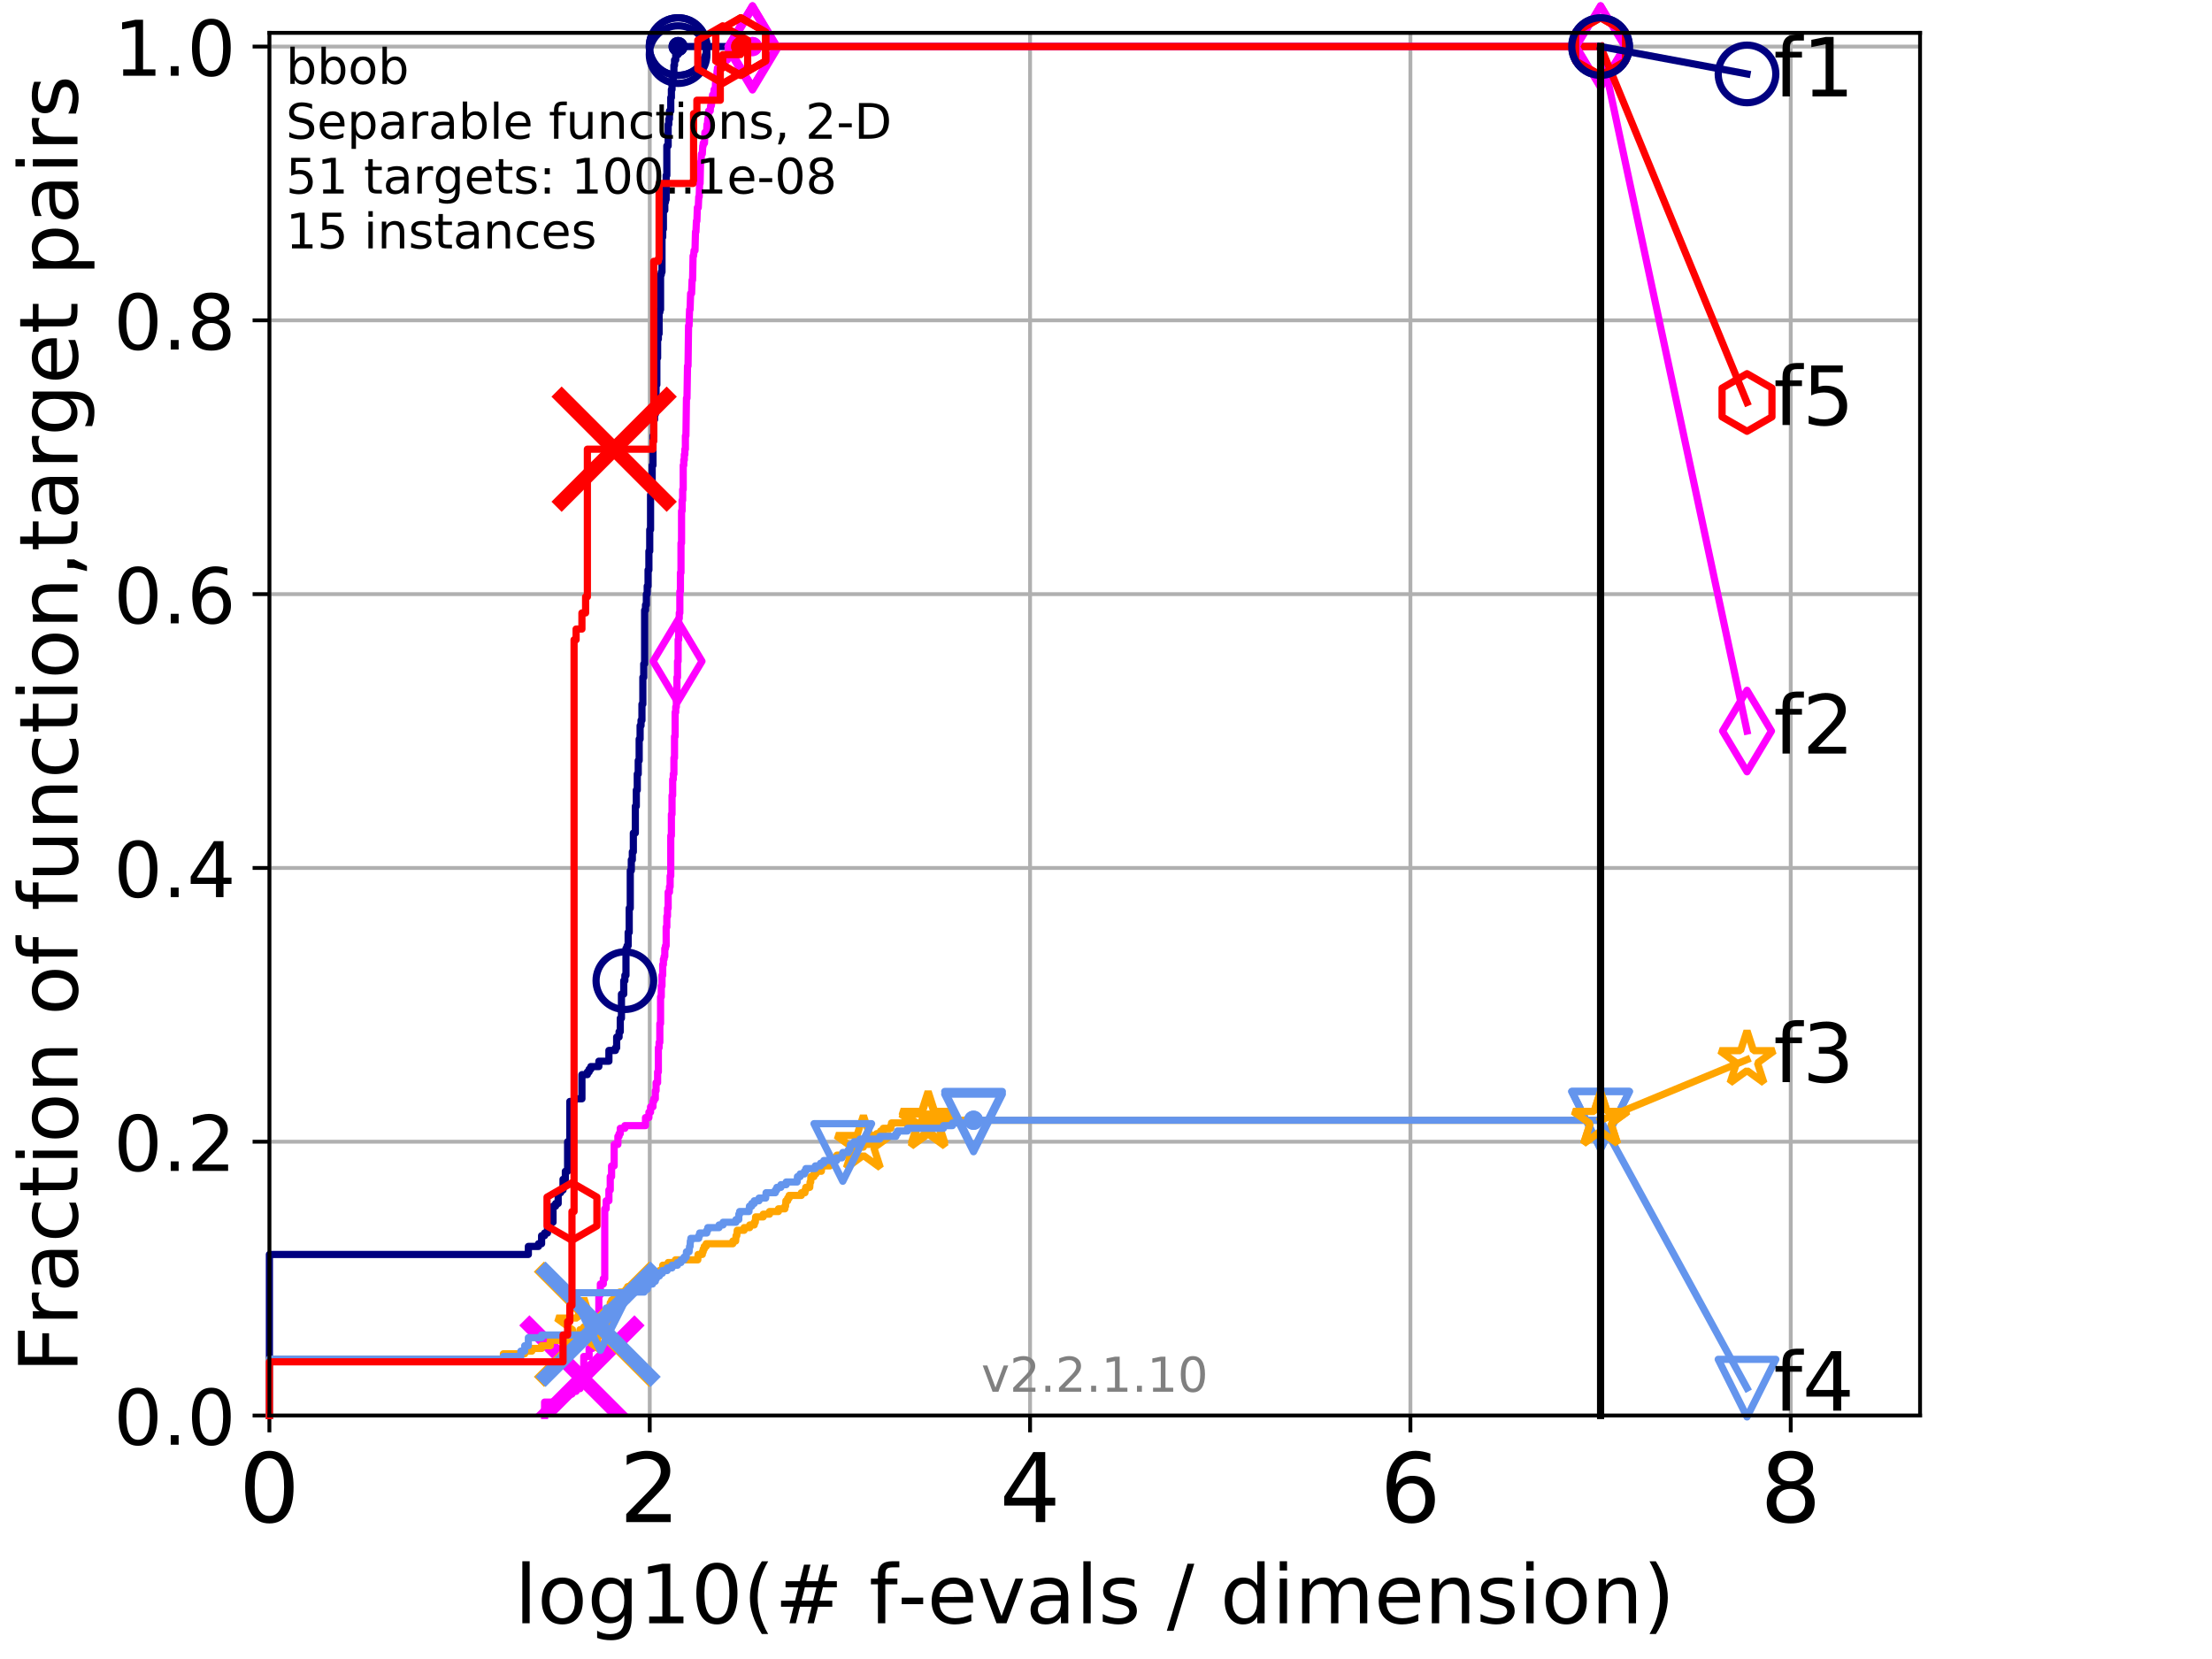 <?xml version="1.0" encoding="utf-8" standalone="no"?>
<!DOCTYPE svg PUBLIC "-//W3C//DTD SVG 1.1//EN"
  "http://www.w3.org/Graphics/SVG/1.1/DTD/svg11.dtd">
<!-- Created with matplotlib (http://matplotlib.org/) -->
<svg height="345.6pt" version="1.1" viewBox="0 0 460.8 345.6" width="460.8pt" xmlns="http://www.w3.org/2000/svg" xmlns:xlink="http://www.w3.org/1999/xlink">
 <defs>
  <style type="text/css">
*{stroke-linecap:butt;stroke-linejoin:round;}
  </style>
 </defs>
 <g id="figure_1">
  <g id="patch_1">
   <path d="M 0 345.6 
L 460.8 345.6 
L 460.8 0 
L 0 0 
z
" style="fill:#ffffff;"/>
  </g>
  <g id="axes_1">
   <g id="patch_2">
    <path d="M 56.12 294.88 
L 399.984 294.88 
L 399.984 6.845 
L 56.12 6.845 
z
" style="fill:#ffffff;"/>
   </g>
   <g id="matplotlib.axis_1">
    <g id="xtick_1">
     <g id="line2d_1">
      <path clip-path="url(#p333a3cae9b)" d="M 56.12 294.88 
L 56.12 6.845 
" style="fill:none;stroke:#b0b0b0;stroke-linecap:square;stroke-width:0.8;"/>
     </g>
     <g id="line2d_2">
      <defs>
       <path d="M 0 0 
L 0 3.5 
" id="m60c7798786" style="stroke:#000000;stroke-width:0.8;"/>
      </defs>
      <g>
       <use style="stroke:#000000;stroke-width:0.8;" x="56.12" xlink:href="#m60c7798786" y="294.88"/>
      </g>
     </g>
     <g id="text_1">
      <!-- 0 -->
      <defs>
       <path d="M 31.781 66.406 
Q 24.172 66.406 20.328 58.906 
Q 16.5 51.422 16.5 36.375 
Q 16.5 21.391 20.328 13.891 
Q 24.172 6.391 31.781 6.391 
Q 39.453 6.391 43.281 13.891 
Q 47.125 21.391 47.125 36.375 
Q 47.125 51.422 43.281 58.906 
Q 39.453 66.406 31.781 66.406 
z
M 31.781 74.219 
Q 44.047 74.219 50.516 64.516 
Q 56.984 54.828 56.984 36.375 
Q 56.984 17.969 50.516 8.266 
Q 44.047 -1.422 31.781 -1.422 
Q 19.531 -1.422 13.062 8.266 
Q 6.594 17.969 6.594 36.375 
Q 6.594 54.828 13.062 64.516 
Q 19.531 74.219 31.781 74.219 
z
" id="DejaVuSans-30"/>
      </defs>
      <g transform="translate(49.758 317.077)scale(0.2 -0.2)">
       <use xlink:href="#DejaVuSans-30"/>
      </g>
     </g>
    </g>
    <g id="xtick_2">
     <g id="line2d_3">
      <path clip-path="url(#p333a3cae9b)" d="M 135.351 294.88 
L 135.351 6.845 
" style="fill:none;stroke:#b0b0b0;stroke-linecap:square;stroke-width:0.8;"/>
     </g>
     <g id="line2d_4">
      <g>
       <use style="stroke:#000000;stroke-width:0.8;" x="135.351" xlink:href="#m60c7798786" y="294.88"/>
      </g>
     </g>
     <g id="text_2">
      <!-- 2 -->
      <defs>
       <path d="M 19.188 8.297 
L 53.609 8.297 
L 53.609 0 
L 7.328 0 
L 7.328 8.297 
Q 12.938 14.109 22.625 23.891 
Q 32.328 33.688 34.812 36.531 
Q 39.547 41.844 41.422 45.531 
Q 43.312 49.219 43.312 52.781 
Q 43.312 58.594 39.234 62.25 
Q 35.156 65.922 28.609 65.922 
Q 23.969 65.922 18.812 64.312 
Q 13.672 62.703 7.812 59.422 
L 7.812 69.391 
Q 13.766 71.781 18.938 73 
Q 24.125 74.219 28.422 74.219 
Q 39.75 74.219 46.484 68.547 
Q 53.219 62.891 53.219 53.422 
Q 53.219 48.922 51.531 44.891 
Q 49.859 40.875 45.406 35.406 
Q 44.188 33.984 37.641 27.219 
Q 31.109 20.453 19.188 8.297 
z
" id="DejaVuSans-32"/>
      </defs>
      <g transform="translate(128.989 317.077)scale(0.2 -0.2)">
       <use xlink:href="#DejaVuSans-32"/>
      </g>
     </g>
    </g>
    <g id="xtick_3">
     <g id="line2d_5">
      <path clip-path="url(#p333a3cae9b)" d="M 214.583 294.88 
L 214.583 6.845 
" style="fill:none;stroke:#b0b0b0;stroke-linecap:square;stroke-width:0.8;"/>
     </g>
     <g id="line2d_6">
      <g>
       <use style="stroke:#000000;stroke-width:0.8;" x="214.583" xlink:href="#m60c7798786" y="294.88"/>
      </g>
     </g>
     <g id="text_3">
      <!-- 4 -->
      <defs>
       <path d="M 37.797 64.312 
L 12.891 25.391 
L 37.797 25.391 
z
M 35.203 72.906 
L 47.609 72.906 
L 47.609 25.391 
L 58.016 25.391 
L 58.016 17.188 
L 47.609 17.188 
L 47.609 0 
L 37.797 0 
L 37.797 17.188 
L 4.891 17.188 
L 4.891 26.703 
z
" id="DejaVuSans-34"/>
      </defs>
      <g transform="translate(208.22 317.077)scale(0.2 -0.2)">
       <use xlink:href="#DejaVuSans-34"/>
      </g>
     </g>
    </g>
    <g id="xtick_4">
     <g id="line2d_7">
      <path clip-path="url(#p333a3cae9b)" d="M 293.814 294.88 
L 293.814 6.845 
" style="fill:none;stroke:#b0b0b0;stroke-linecap:square;stroke-width:0.8;"/>
     </g>
     <g id="line2d_8">
      <g>
       <use style="stroke:#000000;stroke-width:0.8;" x="293.814" xlink:href="#m60c7798786" y="294.88"/>
      </g>
     </g>
     <g id="text_4">
      <!-- 6 -->
      <defs>
       <path d="M 33.016 40.375 
Q 26.375 40.375 22.484 35.828 
Q 18.609 31.297 18.609 23.391 
Q 18.609 15.531 22.484 10.953 
Q 26.375 6.391 33.016 6.391 
Q 39.656 6.391 43.531 10.953 
Q 47.406 15.531 47.406 23.391 
Q 47.406 31.297 43.531 35.828 
Q 39.656 40.375 33.016 40.375 
z
M 52.594 71.297 
L 52.594 62.312 
Q 48.875 64.062 45.094 64.984 
Q 41.312 65.922 37.594 65.922 
Q 27.828 65.922 22.672 59.328 
Q 17.531 52.734 16.797 39.406 
Q 19.672 43.656 24.016 45.922 
Q 28.375 48.188 33.594 48.188 
Q 44.578 48.188 50.953 41.516 
Q 57.328 34.859 57.328 23.391 
Q 57.328 12.156 50.688 5.359 
Q 44.047 -1.422 33.016 -1.422 
Q 20.359 -1.422 13.672 8.266 
Q 6.984 17.969 6.984 36.375 
Q 6.984 53.656 15.188 63.938 
Q 23.391 74.219 37.203 74.219 
Q 40.922 74.219 44.703 73.484 
Q 48.484 72.75 52.594 71.297 
z
" id="DejaVuSans-36"/>
      </defs>
      <g transform="translate(287.452 317.077)scale(0.2 -0.2)">
       <use xlink:href="#DejaVuSans-36"/>
      </g>
     </g>
    </g>
    <g id="xtick_5">
     <g id="line2d_9">
      <path clip-path="url(#p333a3cae9b)" d="M 373.045 294.88 
L 373.045 6.845 
" style="fill:none;stroke:#b0b0b0;stroke-linecap:square;stroke-width:0.8;"/>
     </g>
     <g id="line2d_10">
      <g>
       <use style="stroke:#000000;stroke-width:0.8;" x="373.045" xlink:href="#m60c7798786" y="294.88"/>
      </g>
     </g>
     <g id="text_5">
      <!-- 8 -->
      <defs>
       <path d="M 31.781 34.625 
Q 24.75 34.625 20.719 30.859 
Q 16.703 27.094 16.703 20.516 
Q 16.703 13.922 20.719 10.156 
Q 24.75 6.391 31.781 6.391 
Q 38.812 6.391 42.859 10.172 
Q 46.922 13.969 46.922 20.516 
Q 46.922 27.094 42.891 30.859 
Q 38.875 34.625 31.781 34.625 
z
M 21.922 38.812 
Q 15.578 40.375 12.031 44.719 
Q 8.5 49.078 8.5 55.328 
Q 8.5 64.062 14.719 69.141 
Q 20.953 74.219 31.781 74.219 
Q 42.672 74.219 48.875 69.141 
Q 55.078 64.062 55.078 55.328 
Q 55.078 49.078 51.531 44.719 
Q 48 40.375 41.703 38.812 
Q 48.828 37.156 52.797 32.312 
Q 56.781 27.484 56.781 20.516 
Q 56.781 9.906 50.312 4.234 
Q 43.844 -1.422 31.781 -1.422 
Q 19.734 -1.422 13.25 4.234 
Q 6.781 9.906 6.781 20.516 
Q 6.781 27.484 10.781 32.312 
Q 14.797 37.156 21.922 38.812 
z
M 18.312 54.391 
Q 18.312 48.734 21.844 45.562 
Q 25.391 42.391 31.781 42.391 
Q 38.141 42.391 41.719 45.562 
Q 45.312 48.734 45.312 54.391 
Q 45.312 60.062 41.719 63.234 
Q 38.141 66.406 31.781 66.406 
Q 25.391 66.406 21.844 63.234 
Q 18.312 60.062 18.312 54.391 
z
" id="DejaVuSans-38"/>
      </defs>
      <g transform="translate(366.683 317.077)scale(0.2 -0.2)">
       <use xlink:href="#DejaVuSans-38"/>
      </g>
     </g>
    </g>
    <g id="text_6">
     <!-- log10(# f-evals / dimension) -->
     <defs>
      <path d="M 9.422 75.984 
L 18.406 75.984 
L 18.406 0 
L 9.422 0 
z
" id="DejaVuSans-6c"/>
      <path d="M 30.609 48.391 
Q 23.391 48.391 19.188 42.75 
Q 14.984 37.109 14.984 27.297 
Q 14.984 17.484 19.156 11.844 
Q 23.344 6.203 30.609 6.203 
Q 37.797 6.203 41.984 11.859 
Q 46.188 17.531 46.188 27.297 
Q 46.188 37.016 41.984 42.703 
Q 37.797 48.391 30.609 48.391 
z
M 30.609 56 
Q 42.328 56 49.016 48.375 
Q 55.719 40.766 55.719 27.297 
Q 55.719 13.875 49.016 6.219 
Q 42.328 -1.422 30.609 -1.422 
Q 18.844 -1.422 12.172 6.219 
Q 5.516 13.875 5.516 27.297 
Q 5.516 40.766 12.172 48.375 
Q 18.844 56 30.609 56 
z
" id="DejaVuSans-6f"/>
      <path d="M 45.406 27.984 
Q 45.406 37.75 41.375 43.109 
Q 37.359 48.484 30.078 48.484 
Q 22.859 48.484 18.828 43.109 
Q 14.797 37.75 14.797 27.984 
Q 14.797 18.266 18.828 12.891 
Q 22.859 7.516 30.078 7.516 
Q 37.359 7.516 41.375 12.891 
Q 45.406 18.266 45.406 27.984 
z
M 54.391 6.781 
Q 54.391 -7.172 48.188 -13.984 
Q 42 -20.797 29.203 -20.797 
Q 24.469 -20.797 20.266 -20.094 
Q 16.062 -19.391 12.109 -17.922 
L 12.109 -9.188 
Q 16.062 -11.328 19.922 -12.344 
Q 23.781 -13.375 27.781 -13.375 
Q 36.625 -13.375 41.016 -8.766 
Q 45.406 -4.156 45.406 5.172 
L 45.406 9.625 
Q 42.625 4.781 38.281 2.391 
Q 33.938 0 27.875 0 
Q 17.828 0 11.672 7.656 
Q 5.516 15.328 5.516 27.984 
Q 5.516 40.672 11.672 48.328 
Q 17.828 56 27.875 56 
Q 33.938 56 38.281 53.609 
Q 42.625 51.219 45.406 46.391 
L 45.406 54.688 
L 54.391 54.688 
z
" id="DejaVuSans-67"/>
      <path d="M 12.406 8.297 
L 28.516 8.297 
L 28.516 63.922 
L 10.984 60.406 
L 10.984 69.391 
L 28.422 72.906 
L 38.281 72.906 
L 38.281 8.297 
L 54.391 8.297 
L 54.391 0 
L 12.406 0 
z
" id="DejaVuSans-31"/>
      <path d="M 31 75.875 
Q 24.469 64.656 21.281 53.656 
Q 18.109 42.672 18.109 31.391 
Q 18.109 20.125 21.312 9.062 
Q 24.516 -2 31 -13.188 
L 23.188 -13.188 
Q 15.875 -1.703 12.234 9.375 
Q 8.594 20.453 8.594 31.391 
Q 8.594 42.281 12.203 53.312 
Q 15.828 64.359 23.188 75.875 
z
" id="DejaVuSans-28"/>
      <path d="M 51.125 44 
L 36.922 44 
L 32.812 27.688 
L 47.125 27.688 
z
M 43.797 71.781 
L 38.719 51.516 
L 52.984 51.516 
L 58.109 71.781 
L 65.922 71.781 
L 60.891 51.516 
L 76.125 51.516 
L 76.125 44 
L 58.984 44 
L 54.984 27.688 
L 70.516 27.688 
L 70.516 20.219 
L 53.078 20.219 
L 48 0 
L 40.188 0 
L 45.219 20.219 
L 30.906 20.219 
L 25.875 0 
L 18.016 0 
L 23.094 20.219 
L 7.719 20.219 
L 7.719 27.688 
L 24.906 27.688 
L 29 44 
L 13.281 44 
L 13.281 51.516 
L 30.906 51.516 
L 35.891 71.781 
z
" id="DejaVuSans-23"/>
      <path id="DejaVuSans-20"/>
      <path d="M 37.109 75.984 
L 37.109 68.5 
L 28.516 68.5 
Q 23.688 68.5 21.797 66.547 
Q 19.922 64.594 19.922 59.516 
L 19.922 54.688 
L 34.719 54.688 
L 34.719 47.703 
L 19.922 47.703 
L 19.922 0 
L 10.891 0 
L 10.891 47.703 
L 2.297 47.703 
L 2.297 54.688 
L 10.891 54.688 
L 10.891 58.5 
Q 10.891 67.625 15.141 71.797 
Q 19.391 75.984 28.609 75.984 
z
" id="DejaVuSans-66"/>
      <path d="M 4.891 31.391 
L 31.203 31.391 
L 31.203 23.391 
L 4.891 23.391 
z
" id="DejaVuSans-2d"/>
      <path d="M 56.203 29.594 
L 56.203 25.203 
L 14.891 25.203 
Q 15.484 15.922 20.484 11.062 
Q 25.484 6.203 34.422 6.203 
Q 39.594 6.203 44.453 7.469 
Q 49.312 8.734 54.109 11.281 
L 54.109 2.781 
Q 49.266 0.734 44.188 -0.344 
Q 39.109 -1.422 33.891 -1.422 
Q 20.797 -1.422 13.156 6.188 
Q 5.516 13.812 5.516 26.812 
Q 5.516 40.234 12.766 48.109 
Q 20.016 56 32.328 56 
Q 43.359 56 49.781 48.891 
Q 56.203 41.797 56.203 29.594 
z
M 47.219 32.234 
Q 47.125 39.594 43.094 43.984 
Q 39.062 48.391 32.422 48.391 
Q 24.906 48.391 20.391 44.141 
Q 15.875 39.891 15.188 32.172 
z
" id="DejaVuSans-65"/>
      <path d="M 2.984 54.688 
L 12.5 54.688 
L 29.594 8.797 
L 46.688 54.688 
L 56.203 54.688 
L 35.688 0 
L 23.484 0 
z
" id="DejaVuSans-76"/>
      <path d="M 34.281 27.484 
Q 23.391 27.484 19.188 25 
Q 14.984 22.516 14.984 16.5 
Q 14.984 11.719 18.141 8.906 
Q 21.297 6.109 26.703 6.109 
Q 34.188 6.109 38.703 11.406 
Q 43.219 16.703 43.219 25.484 
L 43.219 27.484 
z
M 52.203 31.203 
L 52.203 0 
L 43.219 0 
L 43.219 8.297 
Q 40.141 3.328 35.547 0.953 
Q 30.953 -1.422 24.312 -1.422 
Q 15.922 -1.422 10.953 3.297 
Q 6 8.016 6 15.922 
Q 6 25.141 12.172 29.828 
Q 18.359 34.516 30.609 34.516 
L 43.219 34.516 
L 43.219 35.406 
Q 43.219 41.609 39.141 45 
Q 35.062 48.391 27.688 48.391 
Q 23 48.391 18.547 47.266 
Q 14.109 46.141 10.016 43.891 
L 10.016 52.203 
Q 14.938 54.109 19.578 55.047 
Q 24.219 56 28.609 56 
Q 40.484 56 46.344 49.844 
Q 52.203 43.703 52.203 31.203 
z
" id="DejaVuSans-61"/>
      <path d="M 44.281 53.078 
L 44.281 44.578 
Q 40.484 46.531 36.375 47.5 
Q 32.281 48.484 27.875 48.484 
Q 21.188 48.484 17.844 46.438 
Q 14.5 44.391 14.5 40.281 
Q 14.5 37.156 16.891 35.375 
Q 19.281 33.594 26.516 31.984 
L 29.594 31.297 
Q 39.156 29.25 43.188 25.516 
Q 47.219 21.781 47.219 15.094 
Q 47.219 7.469 41.188 3.016 
Q 35.156 -1.422 24.609 -1.422 
Q 20.219 -1.422 15.453 -0.562 
Q 10.688 0.297 5.422 2 
L 5.422 11.281 
Q 10.406 8.688 15.234 7.391 
Q 20.062 6.109 24.812 6.109 
Q 31.156 6.109 34.562 8.281 
Q 37.984 10.453 37.984 14.406 
Q 37.984 18.062 35.516 20.016 
Q 33.062 21.969 24.703 23.781 
L 21.578 24.516 
Q 13.234 26.266 9.516 29.906 
Q 5.812 33.547 5.812 39.891 
Q 5.812 47.609 11.281 51.797 
Q 16.75 56 26.812 56 
Q 31.781 56 36.172 55.266 
Q 40.578 54.547 44.281 53.078 
z
" id="DejaVuSans-73"/>
      <path d="M 25.391 72.906 
L 33.688 72.906 
L 8.297 -9.281 
L 0 -9.281 
z
" id="DejaVuSans-2f"/>
      <path d="M 45.406 46.391 
L 45.406 75.984 
L 54.391 75.984 
L 54.391 0 
L 45.406 0 
L 45.406 8.203 
Q 42.578 3.328 38.25 0.953 
Q 33.938 -1.422 27.875 -1.422 
Q 17.969 -1.422 11.734 6.484 
Q 5.516 14.406 5.516 27.297 
Q 5.516 40.188 11.734 48.094 
Q 17.969 56 27.875 56 
Q 33.938 56 38.25 53.625 
Q 42.578 51.266 45.406 46.391 
z
M 14.797 27.297 
Q 14.797 17.391 18.875 11.75 
Q 22.953 6.109 30.078 6.109 
Q 37.203 6.109 41.297 11.75 
Q 45.406 17.391 45.406 27.297 
Q 45.406 37.203 41.297 42.844 
Q 37.203 48.484 30.078 48.484 
Q 22.953 48.484 18.875 42.844 
Q 14.797 37.203 14.797 27.297 
z
" id="DejaVuSans-64"/>
      <path d="M 9.422 54.688 
L 18.406 54.688 
L 18.406 0 
L 9.422 0 
z
M 9.422 75.984 
L 18.406 75.984 
L 18.406 64.594 
L 9.422 64.594 
z
" id="DejaVuSans-69"/>
      <path d="M 52 44.188 
Q 55.375 50.25 60.062 53.125 
Q 64.75 56 71.094 56 
Q 79.641 56 84.281 50.016 
Q 88.922 44.047 88.922 33.016 
L 88.922 0 
L 79.891 0 
L 79.891 32.719 
Q 79.891 40.578 77.094 44.375 
Q 74.312 48.188 68.609 48.188 
Q 61.625 48.188 57.562 43.547 
Q 53.516 38.922 53.516 30.906 
L 53.516 0 
L 44.484 0 
L 44.484 32.719 
Q 44.484 40.625 41.703 44.406 
Q 38.922 48.188 33.109 48.188 
Q 26.219 48.188 22.156 43.531 
Q 18.109 38.875 18.109 30.906 
L 18.109 0 
L 9.078 0 
L 9.078 54.688 
L 18.109 54.688 
L 18.109 46.188 
Q 21.188 51.219 25.484 53.609 
Q 29.781 56 35.688 56 
Q 41.656 56 45.828 52.969 
Q 50 49.953 52 44.188 
z
" id="DejaVuSans-6d"/>
      <path d="M 54.891 33.016 
L 54.891 0 
L 45.906 0 
L 45.906 32.719 
Q 45.906 40.484 42.875 44.328 
Q 39.844 48.188 33.797 48.188 
Q 26.516 48.188 22.312 43.547 
Q 18.109 38.922 18.109 30.906 
L 18.109 0 
L 9.078 0 
L 9.078 54.688 
L 18.109 54.688 
L 18.109 46.188 
Q 21.344 51.125 25.703 53.562 
Q 30.078 56 35.797 56 
Q 45.219 56 50.047 50.172 
Q 54.891 44.344 54.891 33.016 
z
" id="DejaVuSans-6e"/>
      <path d="M 8.016 75.875 
L 15.828 75.875 
Q 23.141 64.359 26.781 53.312 
Q 30.422 42.281 30.422 31.391 
Q 30.422 20.453 26.781 9.375 
Q 23.141 -1.703 15.828 -13.188 
L 8.016 -13.188 
Q 14.5 -2 17.703 9.062 
Q 20.906 20.125 20.906 31.391 
Q 20.906 42.672 17.703 53.656 
Q 14.5 64.656 8.016 75.875 
z
" id="DejaVuSans-29"/>
     </defs>
     <g transform="translate(107.211 338.154)scale(0.17 -0.17)">
      <use xlink:href="#DejaVuSans-6c"/>
      <use x="27.783" xlink:href="#DejaVuSans-6f"/>
      <use x="88.965" xlink:href="#DejaVuSans-67"/>
      <use x="152.441" xlink:href="#DejaVuSans-31"/>
      <use x="216.064" xlink:href="#DejaVuSans-30"/>
      <use x="279.688" xlink:href="#DejaVuSans-28"/>
      <use x="318.701" xlink:href="#DejaVuSans-23"/>
      <use x="402.49" xlink:href="#DejaVuSans-20"/>
      <use x="434.277" xlink:href="#DejaVuSans-66"/>
      <use x="469.404" xlink:href="#DejaVuSans-2d"/>
      <use x="505.488" xlink:href="#DejaVuSans-65"/>
      <use x="567.012" xlink:href="#DejaVuSans-76"/>
      <use x="626.191" xlink:href="#DejaVuSans-61"/>
      <use x="687.471" xlink:href="#DejaVuSans-6c"/>
      <use x="715.254" xlink:href="#DejaVuSans-73"/>
      <use x="767.354" xlink:href="#DejaVuSans-20"/>
      <use x="799.141" xlink:href="#DejaVuSans-2f"/>
      <use x="832.832" xlink:href="#DejaVuSans-20"/>
      <use x="864.619" xlink:href="#DejaVuSans-64"/>
      <use x="928.096" xlink:href="#DejaVuSans-69"/>
      <use x="955.879" xlink:href="#DejaVuSans-6d"/>
      <use x="1053.291" xlink:href="#DejaVuSans-65"/>
      <use x="1114.814" xlink:href="#DejaVuSans-6e"/>
      <use x="1178.193" xlink:href="#DejaVuSans-73"/>
      <use x="1230.293" xlink:href="#DejaVuSans-69"/>
      <use x="1258.076" xlink:href="#DejaVuSans-6f"/>
      <use x="1319.258" xlink:href="#DejaVuSans-6e"/>
      <use x="1382.637" xlink:href="#DejaVuSans-29"/>
     </g>
    </g>
   </g>
   <g id="matplotlib.axis_2">
    <g id="ytick_1">
     <g id="line2d_11">
      <path clip-path="url(#p333a3cae9b)" d="M 56.12 294.88 
L 399.984 294.88 
" style="fill:none;stroke:#b0b0b0;stroke-linecap:square;stroke-width:0.8;"/>
     </g>
     <g id="line2d_12">
      <defs>
       <path d="M 0 0 
L -3.5 0 
" id="m6d92c86e70" style="stroke:#000000;stroke-width:0.8;"/>
      </defs>
      <g>
       <use style="stroke:#000000;stroke-width:0.8;" x="56.12" xlink:href="#m6d92c86e70" y="294.88"/>
      </g>
     </g>
     <g id="text_7">
      <!-- 0.0 -->
      <defs>
       <path d="M 10.688 12.406 
L 21 12.406 
L 21 0 
L 10.688 0 
z
" id="DejaVuSans-2e"/>
      </defs>
      <g transform="translate(23.675 300.959)scale(0.16 -0.16)">
       <use xlink:href="#DejaVuSans-30"/>
       <use x="63.623" xlink:href="#DejaVuSans-2e"/>
       <use x="95.41" xlink:href="#DejaVuSans-30"/>
      </g>
     </g>
    </g>
    <g id="ytick_2">
     <g id="line2d_13">
      <path clip-path="url(#p333a3cae9b)" d="M 56.12 237.843 
L 399.984 237.843 
" style="fill:none;stroke:#b0b0b0;stroke-linecap:square;stroke-width:0.8;"/>
     </g>
     <g id="line2d_14">
      <g>
       <use style="stroke:#000000;stroke-width:0.8;" x="56.12" xlink:href="#m6d92c86e70" y="237.843"/>
      </g>
     </g>
     <g id="text_8">
      <!-- 0.2 -->
      <g transform="translate(23.675 243.922)scale(0.16 -0.16)">
       <use xlink:href="#DejaVuSans-30"/>
       <use x="63.623" xlink:href="#DejaVuSans-2e"/>
       <use x="95.41" xlink:href="#DejaVuSans-32"/>
      </g>
     </g>
    </g>
    <g id="ytick_3">
     <g id="line2d_15">
      <path clip-path="url(#p333a3cae9b)" d="M 56.12 180.807 
L 399.984 180.807 
" style="fill:none;stroke:#b0b0b0;stroke-linecap:square;stroke-width:0.8;"/>
     </g>
     <g id="line2d_16">
      <g>
       <use style="stroke:#000000;stroke-width:0.8;" x="56.12" xlink:href="#m6d92c86e70" y="180.807"/>
      </g>
     </g>
     <g id="text_9">
      <!-- 0.4 -->
      <g transform="translate(23.675 186.886)scale(0.16 -0.16)">
       <use xlink:href="#DejaVuSans-30"/>
       <use x="63.623" xlink:href="#DejaVuSans-2e"/>
       <use x="95.41" xlink:href="#DejaVuSans-34"/>
      </g>
     </g>
    </g>
    <g id="ytick_4">
     <g id="line2d_17">
      <path clip-path="url(#p333a3cae9b)" d="M 56.12 123.77 
L 399.984 123.77 
" style="fill:none;stroke:#b0b0b0;stroke-linecap:square;stroke-width:0.8;"/>
     </g>
     <g id="line2d_18">
      <g>
       <use style="stroke:#000000;stroke-width:0.8;" x="56.12" xlink:href="#m6d92c86e70" y="123.77"/>
      </g>
     </g>
     <g id="text_10">
      <!-- 0.6 -->
      <g transform="translate(23.675 129.849)scale(0.16 -0.16)">
       <use xlink:href="#DejaVuSans-30"/>
       <use x="63.623" xlink:href="#DejaVuSans-2e"/>
       <use x="95.41" xlink:href="#DejaVuSans-36"/>
      </g>
     </g>
    </g>
    <g id="ytick_5">
     <g id="line2d_19">
      <path clip-path="url(#p333a3cae9b)" d="M 56.12 66.734 
L 399.984 66.734 
" style="fill:none;stroke:#b0b0b0;stroke-linecap:square;stroke-width:0.8;"/>
     </g>
     <g id="line2d_20">
      <g>
       <use style="stroke:#000000;stroke-width:0.8;" x="56.12" xlink:href="#m6d92c86e70" y="66.734"/>
      </g>
     </g>
     <g id="text_11">
      <!-- 0.8 -->
      <g transform="translate(23.675 72.812)scale(0.16 -0.16)">
       <use xlink:href="#DejaVuSans-30"/>
       <use x="63.623" xlink:href="#DejaVuSans-2e"/>
       <use x="95.41" xlink:href="#DejaVuSans-38"/>
      </g>
     </g>
    </g>
    <g id="ytick_6">
     <g id="line2d_21">
      <path clip-path="url(#p333a3cae9b)" d="M 56.12 9.697 
L 399.984 9.697 
" style="fill:none;stroke:#b0b0b0;stroke-linecap:square;stroke-width:0.8;"/>
     </g>
     <g id="line2d_22">
      <g>
       <use style="stroke:#000000;stroke-width:0.8;" x="56.12" xlink:href="#m6d92c86e70" y="9.697"/>
      </g>
     </g>
     <g id="text_12">
      <!-- 1.0 -->
      <g transform="translate(23.675 15.776)scale(0.16 -0.16)">
       <use xlink:href="#DejaVuSans-31"/>
       <use x="63.623" xlink:href="#DejaVuSans-2e"/>
       <use x="95.41" xlink:href="#DejaVuSans-30"/>
      </g>
     </g>
    </g>
    <g id="text_13">
     <!-- Fraction of function,target pairs -->
     <defs>
      <path d="M 9.812 72.906 
L 51.703 72.906 
L 51.703 64.594 
L 19.672 64.594 
L 19.672 43.109 
L 48.578 43.109 
L 48.578 34.812 
L 19.672 34.812 
L 19.672 0 
L 9.812 0 
z
" id="DejaVuSans-46"/>
      <path d="M 41.109 46.297 
Q 39.594 47.172 37.812 47.578 
Q 36.031 48 33.891 48 
Q 26.266 48 22.188 43.047 
Q 18.109 38.094 18.109 28.812 
L 18.109 0 
L 9.078 0 
L 9.078 54.688 
L 18.109 54.688 
L 18.109 46.188 
Q 20.953 51.172 25.484 53.578 
Q 30.031 56 36.531 56 
Q 37.453 56 38.578 55.875 
Q 39.703 55.766 41.062 55.516 
z
" id="DejaVuSans-72"/>
      <path d="M 48.781 52.594 
L 48.781 44.188 
Q 44.969 46.297 41.141 47.344 
Q 37.312 48.391 33.406 48.391 
Q 24.656 48.391 19.812 42.844 
Q 14.984 37.312 14.984 27.297 
Q 14.984 17.281 19.812 11.734 
Q 24.656 6.203 33.406 6.203 
Q 37.312 6.203 41.141 7.25 
Q 44.969 8.297 48.781 10.406 
L 48.781 2.094 
Q 45.016 0.344 40.984 -0.531 
Q 36.969 -1.422 32.422 -1.422 
Q 20.062 -1.422 12.781 6.344 
Q 5.516 14.109 5.516 27.297 
Q 5.516 40.672 12.859 48.328 
Q 20.219 56 33.016 56 
Q 37.156 56 41.109 55.141 
Q 45.062 54.297 48.781 52.594 
z
" id="DejaVuSans-63"/>
      <path d="M 18.312 70.219 
L 18.312 54.688 
L 36.812 54.688 
L 36.812 47.703 
L 18.312 47.703 
L 18.312 18.016 
Q 18.312 11.328 20.141 9.422 
Q 21.969 7.516 27.594 7.516 
L 36.812 7.516 
L 36.812 0 
L 27.594 0 
Q 17.188 0 13.234 3.875 
Q 9.281 7.766 9.281 18.016 
L 9.281 47.703 
L 2.688 47.703 
L 2.688 54.688 
L 9.281 54.688 
L 9.281 70.219 
z
" id="DejaVuSans-74"/>
      <path d="M 8.5 21.578 
L 8.5 54.688 
L 17.484 54.688 
L 17.484 21.922 
Q 17.484 14.156 20.5 10.266 
Q 23.531 6.391 29.594 6.391 
Q 36.859 6.391 41.078 11.031 
Q 45.312 15.672 45.312 23.688 
L 45.312 54.688 
L 54.297 54.688 
L 54.297 0 
L 45.312 0 
L 45.312 8.406 
Q 42.047 3.422 37.719 1 
Q 33.406 -1.422 27.688 -1.422 
Q 18.266 -1.422 13.375 4.438 
Q 8.5 10.297 8.5 21.578 
z
M 31.109 56 
z
" id="DejaVuSans-75"/>
      <path d="M 11.719 12.406 
L 22.016 12.406 
L 22.016 4 
L 14.016 -11.625 
L 7.719 -11.625 
L 11.719 4 
z
" id="DejaVuSans-2c"/>
      <path d="M 18.109 8.203 
L 18.109 -20.797 
L 9.078 -20.797 
L 9.078 54.688 
L 18.109 54.688 
L 18.109 46.391 
Q 20.953 51.266 25.266 53.625 
Q 29.594 56 35.594 56 
Q 45.562 56 51.781 48.094 
Q 58.016 40.188 58.016 27.297 
Q 58.016 14.406 51.781 6.484 
Q 45.562 -1.422 35.594 -1.422 
Q 29.594 -1.422 25.266 0.953 
Q 20.953 3.328 18.109 8.203 
z
M 48.688 27.297 
Q 48.688 37.203 44.609 42.844 
Q 40.531 48.484 33.406 48.484 
Q 26.266 48.484 22.188 42.844 
Q 18.109 37.203 18.109 27.297 
Q 18.109 17.391 22.188 11.75 
Q 26.266 6.109 33.406 6.109 
Q 40.531 6.109 44.609 11.75 
Q 48.688 17.391 48.688 27.297 
z
" id="DejaVuSans-70"/>
     </defs>
     <g transform="translate(16.14 286.002)rotate(-90)scale(0.17 -0.17)">
      <use xlink:href="#DejaVuSans-46"/>
      <use x="57.41" xlink:href="#DejaVuSans-72"/>
      <use x="98.523" xlink:href="#DejaVuSans-61"/>
      <use x="159.803" xlink:href="#DejaVuSans-63"/>
      <use x="214.783" xlink:href="#DejaVuSans-74"/>
      <use x="253.992" xlink:href="#DejaVuSans-69"/>
      <use x="281.775" xlink:href="#DejaVuSans-6f"/>
      <use x="342.957" xlink:href="#DejaVuSans-6e"/>
      <use x="406.336" xlink:href="#DejaVuSans-20"/>
      <use x="438.123" xlink:href="#DejaVuSans-6f"/>
      <use x="499.305" xlink:href="#DejaVuSans-66"/>
      <use x="534.51" xlink:href="#DejaVuSans-20"/>
      <use x="566.297" xlink:href="#DejaVuSans-66"/>
      <use x="601.502" xlink:href="#DejaVuSans-75"/>
      <use x="664.881" xlink:href="#DejaVuSans-6e"/>
      <use x="728.26" xlink:href="#DejaVuSans-63"/>
      <use x="783.24" xlink:href="#DejaVuSans-74"/>
      <use x="822.449" xlink:href="#DejaVuSans-69"/>
      <use x="850.232" xlink:href="#DejaVuSans-6f"/>
      <use x="911.414" xlink:href="#DejaVuSans-6e"/>
      <use x="974.793" xlink:href="#DejaVuSans-2c"/>
      <use x="1006.58" xlink:href="#DejaVuSans-74"/>
      <use x="1045.789" xlink:href="#DejaVuSans-61"/>
      <use x="1107.068" xlink:href="#DejaVuSans-72"/>
      <use x="1148.166" xlink:href="#DejaVuSans-67"/>
      <use x="1211.643" xlink:href="#DejaVuSans-65"/>
      <use x="1273.166" xlink:href="#DejaVuSans-74"/>
      <use x="1312.375" xlink:href="#DejaVuSans-20"/>
      <use x="1344.162" xlink:href="#DejaVuSans-70"/>
      <use x="1407.639" xlink:href="#DejaVuSans-61"/>
      <use x="1468.918" xlink:href="#DejaVuSans-69"/>
      <use x="1496.701" xlink:href="#DejaVuSans-72"/>
      <use x="1537.814" xlink:href="#DejaVuSans-73"/>
     </g>
    </g>
   </g>
   <g id="line2d_23">
    <defs>
     <path d="M 0 1.5 
C 0.398 1.5 0.779 1.342 1.061 1.061 
C 1.342 0.779 1.5 0.398 1.5 0 
C 1.5 -0.398 1.342 -0.779 1.061 -1.061 
C 0.779 -1.342 0.398 -1.5 0 -1.5 
C -0.398 -1.5 -0.779 -1.342 -1.061 -1.061 
C -1.342 -0.779 -1.5 -0.398 -1.5 0 
C -1.5 0.398 -1.342 0.779 -1.061 1.061 
C -0.779 1.342 -0.398 1.5 0 1.5 
z
" id="m775aadc3b1" style="stroke:#000080;"/>
    </defs>
    <g>
     <use style="fill:#000080;stroke:#000080;" x="141.263" xlink:href="#m775aadc3b1" y="9.697"/>
     <use style="fill:#000080;stroke:#000080;" x="141.263" xlink:href="#m775aadc3b1" y="9.697"/>
    </g>
   </g>
   <g id="line2d_24">
    <path d="M 56.12 294.88 
L 56.12 261.329 
L 110.066 261.329 
L 110.066 259.652 
L 112.175 259.652 
L 112.175 259.092 
L 112.824 259.092 
L 112.824 257.415 
L 113.45 257.415 
L 113.45 256.856 
L 114.054 256.856 
L 114.054 255.737 
L 114.637 255.737 
L 114.637 254.619 
L 115.201 254.619 
L 115.201 251.264 
L 115.748 251.264 
L 115.748 250.705 
L 116.277 250.705 
L 116.277 248.468 
L 116.791 248.468 
L 116.791 247.909 
L 117.289 247.909 
L 117.289 245.672 
L 117.774 245.672 
L 117.774 243.994 
L 118.245 243.994 
L 118.245 237.843 
L 118.704 237.843 
L 118.704 229.456 
L 119.587 229.456 
L 119.587 228.896 
L 121.226 228.896 
L 121.226 223.864 
L 122.361 223.864 
L 122.361 223.305 
L 122.723 223.305 
L 122.723 222.745 
L 123.078 222.745 
L 123.078 222.186 
L 124.75 222.186 
L 124.75 221.068 
L 126.847 221.068 
L 126.847 218.831 
L 128.202 218.831 
L 128.202 218.272 
L 128.461 218.272 
L 128.461 216.035 
L 128.967 216.035 
L 128.967 214.917 
L 129.215 214.917 
L 129.215 212.121 
L 129.459 212.121 
L 129.459 207.088 
L 129.937 207.088 
L 129.937 204.292 
L 130.171 204.292 
L 130.171 203.174 
L 130.402 203.174 
L 130.402 197.582 
L 130.63 197.582 
L 130.63 197.023 
L 130.855 197.023 
L 130.855 194.227 
L 131.077 194.227 
L 131.077 189.195 
L 131.296 189.195 
L 131.296 181.366 
L 131.512 181.366 
L 131.512 179.129 
L 131.726 179.129 
L 131.726 177.452 
L 131.937 177.452 
L 131.937 173.537 
L 132.352 173.537 
L 132.352 167.946 
L 132.555 167.946 
L 132.555 164.591 
L 132.756 164.591 
L 132.756 161.235 
L 132.955 161.235 
L 132.955 158.44 
L 133.152 158.44 
L 133.152 153.966 
L 133.346 153.966 
L 133.346 151.17 
L 133.539 151.17 
L 133.539 150.052 
L 133.729 150.052 
L 133.729 146.697 
L 133.917 146.697 
L 133.917 141.105 
L 134.103 141.105 
L 134.103 138.309 
L 134.287 138.309 
L 134.287 127.125 
L 134.469 127.125 
L 134.469 126.007 
L 134.649 126.007 
L 134.649 123.77 
L 134.827 123.77 
L 134.827 122.093 
L 135.004 122.093 
L 135.004 118.738 
L 135.178 118.738 
L 135.178 114.823 
L 135.351 114.823 
L 135.351 110.35 
L 135.523 110.35 
L 135.523 103.08 
L 135.692 103.08 
L 135.692 101.403 
L 135.86 101.403 
L 135.86 96.929 
L 136.026 96.929 
L 136.026 90.778 
L 136.191 90.778 
L 136.191 87.423 
L 136.354 87.423 
L 136.354 86.305 
L 136.515 86.305 
L 136.515 82.95 
L 136.675 82.95 
L 136.675 80.154 
L 136.834 80.154 
L 136.834 74.562 
L 136.991 74.562 
L 136.991 70.648 
L 137.147 70.648 
L 137.147 69.53 
L 137.301 69.53 
L 137.301 65.056 
L 137.454 65.056 
L 137.454 64.497 
L 137.606 64.497 
L 137.606 57.228 
L 137.756 57.228 
L 137.756 56.668 
L 137.905 56.668 
L 137.905 49.399 
L 138.053 49.399 
L 138.053 47.721 
L 138.199 47.721 
L 138.199 43.807 
L 138.488 43.807 
L 138.488 42.13 
L 138.631 42.13 
L 138.631 41.57 
L 138.773 41.57 
L 138.773 36.538 
L 138.913 36.538 
L 138.913 30.387 
L 139.19 30.387 
L 139.19 25.913 
L 139.328 25.913 
L 139.328 24.795 
L 139.464 24.795 
L 139.464 23.117 
L 139.732 23.117 
L 139.732 20.322 
L 139.865 20.322 
L 139.865 18.644 
L 139.997 18.644 
L 139.997 16.966 
L 140.128 16.966 
L 140.128 16.407 
L 140.258 16.407 
L 140.258 15.289 
L 140.387 15.289 
L 140.387 13.611 
L 140.515 13.611 
L 140.515 12.493 
L 140.768 12.493 
L 140.768 11.375 
L 141.263 11.375 
L 141.263 9.697 
L 333.43 9.697 
L 333.43 9.697 
" style="fill:none;stroke:#000080;stroke-linecap:square;stroke-width:1.5;"/>
   </g>
   <g id="line2d_25">
    <defs>
     <path d="M 0 6 
C 1.591 6 3.117 5.368 4.243 4.243 
C 5.368 3.117 6 1.591 6 0 
C 6 -1.591 5.368 -3.117 4.243 -4.243 
C 3.117 -5.368 1.591 -6 0 -6 
C -1.591 -6 -3.117 -5.368 -4.243 -4.243 
C -5.368 -3.117 -6 -1.591 -6 0 
C -6 1.591 -5.368 3.117 -4.243 4.243 
C -3.117 5.368 -1.591 6 0 6 
z
" id="mb17080f4bf" style="stroke:#000080;stroke-width:1.5;"/>
    </defs>
    <g>
     <use style="fill-opacity:0;stroke:#000080;stroke-width:1.5;" x="130.171" xlink:href="#mb17080f4bf" y="204.292"/>
     <use style="fill-opacity:0;stroke:#000080;stroke-width:1.5;" x="141.263" xlink:href="#mb17080f4bf" y="11.375"/>
     <use style="fill-opacity:0;stroke:#000080;stroke-width:1.5;" x="141.263" xlink:href="#mb17080f4bf" y="9.697"/>
     <use style="fill-opacity:0;stroke:#000080;stroke-width:1.5;" x="141.263" xlink:href="#mb17080f4bf" y="9.697"/>
     <use style="fill-opacity:0;stroke:#000080;stroke-width:1.5;" x="333.43" xlink:href="#mb17080f4bf" y="9.697"/>
    </g>
   </g>
   <g id="line2d_26">
    <path style="fill:none;stroke:#000080;stroke-linecap:square;stroke-width:1.5;"/>
    <g/>
   </g>
   <g id="line2d_27">
    <defs>
     <path d="M 0 1.5 
C 0.398 1.5 0.779 1.342 1.061 1.061 
C 1.342 0.779 1.5 0.398 1.5 0 
C 1.5 -0.398 1.342 -0.779 1.061 -1.061 
C 0.779 -1.342 0.398 -1.5 0 -1.5 
C -0.398 -1.5 -0.779 -1.342 -1.061 -1.061 
C -1.342 -0.779 -1.5 -0.398 -1.5 0 
C -1.5 0.398 -1.342 0.779 -1.061 1.061 
C -0.779 1.342 -0.398 1.5 0 1.5 
z
" id="m6aae0b890c" style="stroke:#ff00ff;"/>
    </defs>
    <g>
     <use style="fill:#ff00ff;stroke:#ff00ff;" x="156.757" xlink:href="#m6aae0b890c" y="9.697"/>
     <use style="fill:#ff00ff;stroke:#ff00ff;" x="156.757" xlink:href="#m6aae0b890c" y="9.697"/>
    </g>
   </g>
   <g id="line2d_28">
    <path d="M 113.45 294.88 
L 113.45 292.084 
L 116.277 292.084 
L 116.277 291.525 
L 117.289 291.525 
L 117.289 290.407 
L 119.151 290.407 
L 119.151 289.847 
L 120.012 289.847 
L 120.012 289.288 
L 120.831 289.288 
L 120.831 287.051 
L 121.613 287.051 
L 121.613 282.578 
L 122.723 282.578 
L 122.723 280.9 
L 123.426 280.9 
L 123.426 280.341 
L 124.101 280.341 
L 124.101 279.782 
L 124.428 279.782 
L 124.428 276.986 
L 124.75 276.986 
L 124.75 269.717 
L 125.066 269.717 
L 125.066 267.48 
L 125.68 267.48 
L 125.68 266.362 
L 125.979 266.362 
L 125.979 251.823 
L 126.273 251.823 
L 126.273 250.145 
L 126.847 250.145 
L 126.847 247.909 
L 127.127 247.909 
L 127.127 245.113 
L 127.402 245.113 
L 127.402 242.876 
L 127.94 242.876 
L 127.94 238.403 
L 128.716 238.403 
L 128.716 236.725 
L 128.967 236.725 
L 128.967 236.166 
L 129.215 236.166 
L 129.215 235.048 
L 130.171 235.048 
L 130.171 234.488 
L 134.469 234.488 
L 134.469 232.811 
L 135.178 232.811 
L 135.178 231.692 
L 135.523 231.692 
L 135.523 230.574 
L 136.026 230.574 
L 136.026 229.456 
L 136.191 229.456 
L 136.191 228.896 
L 136.515 228.896 
L 136.515 227.219 
L 136.675 227.219 
L 136.675 225.541 
L 136.991 225.541 
L 136.991 223.305 
L 137.147 223.305 
L 137.147 218.272 
L 137.301 218.272 
L 137.301 217.154 
L 137.454 217.154 
L 137.454 213.239 
L 137.606 213.239 
L 137.606 207.648 
L 137.756 207.648 
L 137.756 205.411 
L 137.905 205.411 
L 137.905 203.174 
L 138.053 203.174 
L 138.053 200.937 
L 138.199 200.937 
L 138.199 199.819 
L 138.344 199.819 
L 138.344 199.26 
L 138.488 199.26 
L 138.488 197.582 
L 138.631 197.582 
L 138.631 197.023 
L 138.773 197.023 
L 138.773 193.109 
L 138.913 193.109 
L 138.913 190.872 
L 139.052 190.872 
L 139.052 189.195 
L 139.19 189.195 
L 139.19 185.839 
L 139.464 185.839 
L 139.464 184.721 
L 139.599 184.721 
L 139.599 182.484 
L 139.732 182.484 
L 139.732 174.097 
L 139.865 174.097 
L 139.865 169.623 
L 139.997 169.623 
L 139.997 165.709 
L 140.128 165.709 
L 140.128 162.354 
L 140.258 162.354 
L 140.258 161.235 
L 140.387 161.235 
L 140.387 157.88 
L 140.515 157.88 
L 140.515 153.407 
L 140.642 153.407 
L 140.642 148.374 
L 140.768 148.374 
L 140.768 147.256 
L 140.893 147.256 
L 140.893 145.019 
L 141.017 145.019 
L 141.017 141.105 
L 141.14 141.105 
L 141.14 137.75 
L 141.263 137.75 
L 141.263 133.276 
L 141.384 133.276 
L 141.384 128.803 
L 141.505 128.803 
L 141.505 127.685 
L 141.625 127.685 
L 141.625 123.211 
L 141.744 123.211 
L 141.744 119.297 
L 141.862 119.297 
L 141.862 113.146 
L 141.98 113.146 
L 141.98 106.436 
L 142.096 106.436 
L 142.096 104.199 
L 142.212 104.199 
L 142.212 101.962 
L 142.327 101.962 
L 142.327 96.929 
L 142.442 96.929 
L 142.442 95.811 
L 142.555 95.811 
L 142.555 94.693 
L 142.668 94.693 
L 142.668 93.574 
L 142.78 93.574 
L 142.78 90.778 
L 142.891 90.778 
L 143.002 82.95 
L 143.112 82.95 
L 143.221 76.24 
L 143.33 76.24 
L 143.438 67.852 
L 143.545 67.852 
L 143.651 64.497 
L 143.757 64.497 
L 143.863 61.142 
L 144.071 61.142 
L 144.174 58.346 
L 144.277 58.346 
L 144.379 53.313 
L 144.481 53.313 
L 144.582 52.195 
L 144.782 52.195 
L 144.881 48.281 
L 144.979 48.281 
L 145.077 46.044 
L 145.175 46.044 
L 145.272 43.248 
L 145.464 43.248 
L 145.559 41.011 
L 145.654 41.011 
L 145.749 38.215 
L 145.842 38.215 
L 145.936 33.742 
L 146.028 33.742 
L 146.121 32.064 
L 146.304 32.064 
L 146.394 30.387 
L 146.485 30.387 
L 146.485 29.828 
L 146.753 29.828 
L 146.841 27.591 
L 147.191 27.591 
L 147.277 25.913 
L 147.363 25.913 
L 147.448 24.795 
L 147.533 24.795 
L 147.618 23.117 
L 147.952 23.117 
L 148.034 21.999 
L 148.198 21.999 
L 148.279 20.881 
L 148.36 20.881 
L 148.441 19.762 
L 148.68 19.762 
L 148.76 18.644 
L 148.995 18.644 
L 149.072 16.966 
L 149.15 16.966 
L 149.15 16.407 
L 149.303 16.407 
L 149.38 14.73 
L 149.456 14.73 
L 149.456 14.171 
L 150.485 14.171 
L 150.485 13.052 
L 151.047 13.052 
L 151.047 12.493 
L 151.524 12.493 
L 151.524 11.934 
L 151.724 11.934 
L 151.724 11.375 
L 152.312 11.375 
L 152.312 10.815 
L 154.195 10.815 
L 154.195 10.256 
L 156.757 10.256 
L 156.757 9.697 
L 333.43 9.697 
L 333.43 9.697 
" style="fill:none;stroke:#ff00ff;stroke-linecap:square;stroke-width:1.5;"/>
   </g>
   <g id="line2d_29">
    <defs>
     <path d="M -0 8.485 
L 5.091 0 
L 0 -8.485 
L -5.091 -0 
z
" id="m9ff1a29377" style="stroke:#ff00ff;stroke-linejoin:miter;stroke-width:1.5;"/>
    </defs>
    <g>
     <use style="fill-opacity:0;stroke:#ff00ff;stroke-linejoin:miter;stroke-width:1.5;" x="141.14" xlink:href="#m9ff1a29377" y="137.75"/>
     <use style="fill-opacity:0;stroke:#ff00ff;stroke-linejoin:miter;stroke-width:1.5;" x="156.757" xlink:href="#m9ff1a29377" y="10.256"/>
     <use style="fill-opacity:0;stroke:#ff00ff;stroke-linejoin:miter;stroke-width:1.5;" x="156.757" xlink:href="#m9ff1a29377" y="9.697"/>
     <use style="fill-opacity:0;stroke:#ff00ff;stroke-linejoin:miter;stroke-width:1.5;" x="156.757" xlink:href="#m9ff1a29377" y="9.697"/>
     <use style="fill-opacity:0;stroke:#ff00ff;stroke-linejoin:miter;stroke-width:1.5;" x="333.43" xlink:href="#m9ff1a29377" y="9.697"/>
    </g>
   </g>
   <g id="line2d_30">
    <path style="fill:none;stroke:#ff00ff;stroke-linecap:square;stroke-width:1.5;"/>
    <g/>
   </g>
   <g id="line2d_31">
    <path clip-path="url(#p333a3cae9b)" d="M 121.226 287.051 
" style="fill:none;stroke:#ff00ff;stroke-linecap:square;stroke-width:1.5;"/>
    <defs>
     <path d="M -12 12 
L 12 -12 
M -12 -12 
L 12 12 
" id="mbe5c56a398" style="stroke:#ff00ff;stroke-width:3;"/>
    </defs>
    <g clip-path="url(#p333a3cae9b)">
     <use style="fill:#ff00ff;stroke:#ff00ff;stroke-width:3;" x="121.226" xlink:href="#mbe5c56a398" y="287.051"/>
    </g>
   </g>
   <g id="line2d_32">
    <defs>
     <path d="M 0 1.5 
C 0.398 1.5 0.779 1.342 1.061 1.061 
C 1.342 0.779 1.5 0.398 1.5 0 
C 1.5 -0.398 1.342 -0.779 1.061 -1.061 
C 0.779 -1.342 0.398 -1.5 0 -1.5 
C -0.398 -1.5 -0.779 -1.342 -1.061 -1.061 
C -1.342 -0.779 -1.5 -0.398 -1.5 0 
C -1.5 0.398 -1.342 0.779 -1.061 1.061 
C -0.779 1.342 -0.398 1.5 0 1.5 
z
" id="m91fe8b3b08" style="stroke:#ffa500;"/>
    </defs>
    <g>
     <use style="fill:#ffa500;stroke:#ffa500;" x="193.344" xlink:href="#m91fe8b3b08" y="233.37"/>
     <use style="fill:#ffa500;stroke:#ffa500;" x="193.344" xlink:href="#m91fe8b3b08" y="233.37"/>
    </g>
   </g>
   <g id="line2d_33">
    <path d="M 56.12 294.88 
L 56.12 283.137 
L 104.865 283.137 
L 104.865 282.019 
L 109.301 282.019 
L 109.301 281.46 
L 110.798 281.46 
L 110.798 280.9 
L 112.824 280.9 
L 112.824 280.341 
L 114.637 280.341 
L 114.637 279.223 
L 120.012 279.223 
L 120.012 278.105 
L 120.831 278.105 
L 120.831 276.986 
L 121.613 276.986 
L 121.613 276.427 
L 123.767 276.427 
L 123.767 275.868 
L 126.563 275.868 
L 126.563 274.19 
L 126.847 274.19 
L 126.847 273.072 
L 126.987 273.072 
L 126.987 272.513 
L 127.127 272.513 
L 127.127 271.394 
L 127.402 271.394 
L 127.402 270.835 
L 127.94 270.835 
L 127.94 270.276 
L 129.091 270.276 
L 129.091 269.158 
L 130.402 269.158 
L 130.402 268.598 
L 130.743 268.598 
L 130.743 268.039 
L 132.042 268.039 
L 132.042 267.48 
L 132.249 267.48 
L 132.249 266.921 
L 133.729 266.921 
L 133.729 266.362 
L 134.469 266.362 
L 134.469 265.243 
L 137.378 265.243 
L 137.378 264.684 
L 137.979 264.684 
L 138.053 263.566 
L 139.19 263.566 
L 139.19 263.007 
L 140.705 263.007 
L 140.705 262.447 
L 145.368 262.447 
L 145.416 261.329 
L 146.304 261.329 
L 146.304 260.77 
L 146.485 260.77 
L 146.485 260.211 
L 146.708 260.211 
L 146.708 259.652 
L 147.104 259.652 
L 147.104 259.092 
L 152.662 259.092 
L 152.662 258.533 
L 153.249 258.533 
L 153.34 257.415 
L 153.491 257.415 
L 153.58 256.296 
L 155.01 256.296 
L 155.01 255.737 
L 156.177 255.737 
L 156.177 255.178 
L 157.125 255.178 
L 157.125 254.619 
L 157.342 254.619 
L 157.414 253.501 
L 158.986 253.501 
L 158.986 252.941 
L 160.306 252.941 
L 160.306 252.382 
L 162.159 252.382 
L 162.159 251.823 
L 163.5 251.823 
L 163.5 251.264 
L 163.65 251.264 
L 163.716 250.145 
L 164.093 250.145 
L 164.093 249.586 
L 164.397 249.586 
L 164.397 249.027 
L 166.936 249.027 
L 166.936 248.468 
L 167.687 248.468 
L 167.687 247.909 
L 167.857 247.909 
L 167.857 247.35 
L 168.682 247.35 
L 168.757 246.231 
L 168.892 246.231 
L 168.916 245.113 
L 169.552 245.113 
L 169.552 244.554 
L 169.96 244.554 
L 169.96 243.994 
L 171.106 243.994 
L 171.203 242.876 
L 172.904 242.876 
L 172.904 242.317 
L 173.297 242.317 
L 173.297 241.758 
L 173.439 241.758 
L 173.439 241.199 
L 174.354 241.199 
L 174.354 240.639 
L 176.894 240.639 
L 176.894 240.08 
L 177.771 240.08 
L 177.771 239.521 
L 177.989 239.521 
L 177.989 238.962 
L 179.861 238.962 
L 179.861 238.403 
L 181.187 238.403 
L 181.187 237.843 
L 182.205 237.843 
L 182.216 236.725 
L 182.601 236.725 
L 182.601 236.166 
L 183.441 236.166 
L 183.441 235.607 
L 183.995 235.607 
L 183.995 235.048 
L 185.57 235.048 
L 185.57 234.488 
L 185.718 234.488 
L 185.718 233.929 
L 193.344 233.929 
L 193.344 233.37 
L 333.43 233.37 
L 333.43 233.37 
" style="fill:none;stroke:#ffa500;stroke-linecap:square;stroke-width:1.5;"/>
   </g>
   <g id="line2d_34">
    <defs>
     <path d="M 0 -6 
L -1.347 -1.854 
L -5.706 -1.854 
L -2.18 0.708 
L -3.527 4.854 
L -0 2.292 
L 3.527 4.854 
L 2.18 0.708 
L 5.706 -1.854 
L 1.347 -1.854 
z
" id="m41ce4a5adb" style="stroke:#ffa500;stroke-linejoin:bevel;stroke-width:1.5;"/>
    </defs>
    <g>
     <use style="fill-opacity:0;stroke:#ffa500;stroke-linejoin:bevel;stroke-width:1.5;" x="121.613" xlink:href="#m41ce4a5adb" y="276.427"/>
     <use style="fill-opacity:0;stroke:#ffa500;stroke-linejoin:bevel;stroke-width:1.5;" x="179.861" xlink:href="#m41ce4a5adb" y="238.403"/>
     <use style="fill-opacity:0;stroke:#ffa500;stroke-linejoin:bevel;stroke-width:1.5;" x="193.344" xlink:href="#m41ce4a5adb" y="233.929"/>
     <use style="fill-opacity:0;stroke:#ffa500;stroke-linejoin:bevel;stroke-width:1.5;" x="193.344" xlink:href="#m41ce4a5adb" y="233.37"/>
     <use style="fill-opacity:0;stroke:#ffa500;stroke-linejoin:bevel;stroke-width:1.5;" x="333.43" xlink:href="#m41ce4a5adb" y="233.37"/>
    </g>
   </g>
   <g id="line2d_35">
    <path style="fill:none;stroke:#ffa500;stroke-linecap:square;stroke-width:1.5;"/>
    <g/>
   </g>
   <g id="line2d_36">
    <path clip-path="url(#p333a3cae9b)" d="M 124.265 275.868 
" style="fill:none;stroke:#ffa500;stroke-linecap:square;stroke-width:1.5;"/>
    <defs>
     <path d="M -12 12 
L 12 -12 
M -12 -12 
L 12 12 
" id="mac7d78439b" style="stroke:#ffa500;stroke-width:3;"/>
    </defs>
    <g clip-path="url(#p333a3cae9b)">
     <use style="fill:#ffa500;stroke:#ffa500;stroke-width:3;" x="124.265" xlink:href="#mac7d78439b" y="275.868"/>
    </g>
   </g>
   <g id="line2d_37">
    <defs>
     <path d="M 0 1.5 
C 0.398 1.5 0.779 1.342 1.061 1.061 
C 1.342 0.779 1.5 0.398 1.5 0 
C 1.5 -0.398 1.342 -0.779 1.061 -1.061 
C 0.779 -1.342 0.398 -1.5 0 -1.5 
C -0.398 -1.5 -0.779 -1.342 -1.061 -1.061 
C -1.342 -0.779 -1.5 -0.398 -1.5 0 
C -1.5 0.398 -1.342 0.779 -1.061 1.061 
C -0.779 1.342 -0.398 1.5 0 1.5 
z
" id="m1cf1ff660b" style="stroke:#6495ed;"/>
    </defs>
    <g>
     <use style="fill:#6495ed;stroke:#6495ed;" x="202.803" xlink:href="#m1cf1ff660b" y="233.37"/>
     <use style="fill:#6495ed;stroke:#6495ed;" x="202.803" xlink:href="#m1cf1ff660b" y="233.37"/>
    </g>
   </g>
   <g id="line2d_38">
    <path d="M 56.12 294.88 
L 56.12 283.137 
L 104.865 283.137 
L 104.865 282.578 
L 108.501 282.578 
L 108.501 281.46 
L 109.301 281.46 
L 109.301 280.341 
L 110.066 280.341 
L 110.066 278.664 
L 112.824 278.664 
L 112.824 278.105 
L 123.426 278.105 
L 123.426 275.868 
L 125.066 275.868 
L 125.066 275.309 
L 126.273 275.309 
L 126.273 272.513 
L 127.402 272.513 
L 127.402 271.954 
L 128.072 271.954 
L 128.072 271.394 
L 128.716 271.394 
L 128.716 270.835 
L 130.63 270.835 
L 130.63 269.717 
L 131.512 269.717 
L 131.512 269.158 
L 134.195 269.158 
L 134.195 268.598 
L 134.827 268.598 
L 134.827 268.039 
L 135.004 268.039 
L 135.004 267.48 
L 135.943 267.48 
L 135.943 266.921 
L 136.515 266.921 
L 136.515 266.362 
L 136.755 266.362 
L 136.755 265.803 
L 137.378 265.803 
L 137.378 265.243 
L 137.979 265.243 
L 137.979 264.684 
L 138.983 264.684 
L 138.983 264.125 
L 139.997 264.125 
L 139.997 263.566 
L 141.14 263.566 
L 141.14 263.007 
L 141.862 263.007 
L 141.862 262.447 
L 142.499 262.447 
L 142.499 261.888 
L 142.947 261.888 
L 143.002 260.77 
L 143.545 260.77 
L 143.651 259.652 
L 143.757 259.652 
L 143.81 258.533 
L 143.915 258.533 
L 143.915 257.974 
L 145.559 257.974 
L 145.559 257.415 
L 145.749 257.415 
L 145.749 256.856 
L 147.234 256.856 
L 147.234 256.296 
L 147.448 256.296 
L 147.448 255.737 
L 149.793 255.737 
L 149.793 255.178 
L 150.627 255.178 
L 150.627 254.619 
L 153.31 254.619 
L 153.31 254.06 
L 153.905 254.06 
L 153.905 252.941 
L 154.08 252.941 
L 154.08 252.382 
L 156.022 252.382 
L 156.126 251.264 
L 156.607 251.264 
L 156.607 250.705 
L 157.125 250.705 
L 157.125 250.145 
L 158.115 250.145 
L 158.115 249.586 
L 159.501 249.586 
L 159.585 248.468 
L 161.513 248.468 
L 161.513 247.909 
L 161.83 247.909 
L 161.83 247.35 
L 162.676 247.35 
L 162.676 246.79 
L 163.782 246.79 
L 163.782 246.231 
L 166.063 246.231 
L 166.121 245.113 
L 166.687 245.113 
L 166.687 244.554 
L 167.582 244.554 
L 167.582 243.994 
L 167.883 243.994 
L 167.883 243.435 
L 169.845 243.435 
L 169.845 242.876 
L 170.933 242.876 
L 170.933 242.317 
L 171.616 242.317 
L 171.616 241.758 
L 174.292 241.758 
L 174.292 241.199 
L 175.4 241.199 
L 175.4 240.639 
L 175.567 240.639 
L 175.567 240.08 
L 176.731 240.08 
L 176.731 239.521 
L 177.07 239.521 
L 177.153 238.403 
L 177.924 238.403 
L 177.924 237.843 
L 179.167 237.843 
L 179.167 237.284 
L 183.288 237.284 
L 183.288 236.725 
L 186.637 236.725 
L 186.637 236.166 
L 186.961 236.166 
L 186.961 235.607 
L 189.045 235.607 
L 189.045 235.048 
L 196.538 235.048 
L 196.538 234.488 
L 198.409 234.488 
L 198.409 233.929 
L 202.803 233.929 
L 202.803 233.37 
L 333.43 233.37 
L 333.43 233.37 
" style="fill:none;stroke:#6495ed;stroke-linecap:square;stroke-width:1.5;"/>
   </g>
   <g id="line2d_39">
    <defs>
     <path d="M -0 6 
L 6 -6 
L -6 -6 
z
" id="m1badd80b5b" style="stroke:#6495ed;stroke-linejoin:miter;stroke-width:1.5;"/>
    </defs>
    <g>
     <use style="fill-opacity:0;stroke:#6495ed;stroke-linejoin:miter;stroke-width:1.5;" x="125.066" xlink:href="#m1badd80b5b" y="275.309"/>
     <use style="fill-opacity:0;stroke:#6495ed;stroke-linejoin:miter;stroke-width:1.5;" x="175.567" xlink:href="#m1badd80b5b" y="240.08"/>
     <use style="fill-opacity:0;stroke:#6495ed;stroke-linejoin:miter;stroke-width:1.5;" x="202.803" xlink:href="#m1badd80b5b" y="233.929"/>
     <use style="fill-opacity:0;stroke:#6495ed;stroke-linejoin:miter;stroke-width:1.5;" x="202.803" xlink:href="#m1badd80b5b" y="233.37"/>
     <use style="fill-opacity:0;stroke:#6495ed;stroke-linejoin:miter;stroke-width:1.5;" x="333.43" xlink:href="#m1badd80b5b" y="233.37"/>
    </g>
   </g>
   <g id="line2d_40">
    <path style="fill:none;stroke:#6495ed;stroke-linecap:square;stroke-width:1.5;"/>
    <g/>
   </g>
   <g id="line2d_41">
    <path clip-path="url(#p333a3cae9b)" d="M 124.59 275.868 
" style="fill:none;stroke:#6495ed;stroke-linecap:square;stroke-width:1.5;"/>
    <defs>
     <path d="M -12 12 
L 12 -12 
M -12 -12 
L 12 12 
" id="m8641e912d6" style="stroke:#6495ed;stroke-width:3;"/>
    </defs>
    <g clip-path="url(#p333a3cae9b)">
     <use style="fill:#6495ed;stroke:#6495ed;stroke-width:3;" x="124.59" xlink:href="#m8641e912d6" y="275.868"/>
    </g>
   </g>
   <g id="line2d_42">
    <defs>
     <path d="M 0 1.5 
C 0.398 1.5 0.779 1.342 1.061 1.061 
C 1.342 0.779 1.5 0.398 1.5 0 
C 1.5 -0.398 1.342 -0.779 1.061 -1.061 
C 0.779 -1.342 0.398 -1.5 0 -1.5 
C -0.398 -1.5 -0.779 -1.342 -1.061 -1.061 
C -1.342 -0.779 -1.5 -0.398 -1.5 0 
C -1.5 0.398 -1.342 0.779 -1.061 1.061 
C -0.779 1.342 -0.398 1.5 0 1.5 
z
" id="mda28d8fc8c" style="stroke:#ff0000;"/>
    </defs>
    <g>
     <use style="fill:#ff0000;stroke:#ff0000;" x="154.31" xlink:href="#mda28d8fc8c" y="9.697"/>
     <use style="fill:#ff0000;stroke:#ff0000;" x="154.31" xlink:href="#mda28d8fc8c" y="9.697"/>
    </g>
   </g>
   <g id="line2d_43">
    <path d="M 56.12 294.88 
L 56.12 283.696 
L 117.289 283.696 
L 117.289 278.105 
L 118.245 278.105 
L 118.245 275.309 
L 118.704 275.309 
L 118.704 271.954 
L 119.151 271.954 
L 119.151 252.382 
L 119.587 252.382 
L 119.587 133.276 
L 120.012 133.276 
L 120.012 131.04 
L 121.226 131.04 
L 121.226 127.685 
L 121.991 127.685 
L 121.991 124.329 
L 122.361 124.329 
L 122.361 93.574 
L 136.026 93.574 
L 136.026 91.897 
L 136.191 91.897 
L 136.191 54.432 
L 137.147 54.432 
L 137.147 53.872 
L 137.301 53.872 
L 137.301 38.215 
L 144.379 38.215 
L 144.379 37.656 
L 144.481 37.656 
L 144.481 23.677 
L 145.175 23.677 
L 145.175 20.881 
L 150.051 20.881 
L 150.051 14.171 
L 150.485 14.171 
L 150.485 13.611 
L 150.556 13.611 
L 150.556 11.375 
L 154.253 11.375 
L 154.253 10.256 
L 154.31 10.256 
L 154.31 9.697 
L 333.43 9.697 
" style="fill:none;stroke:#ff0000;stroke-linecap:square;stroke-width:1.5;"/>
   </g>
   <g id="line2d_44">
    <defs>
     <path d="M 0 -6 
L -5.196 -3 
L -5.196 3 
L -0 6 
L 5.196 3 
L 5.196 -3 
z
" id="m0ac9069209" style="stroke:#ff0000;stroke-linejoin:miter;stroke-width:1.5;"/>
    </defs>
    <g>
     <use style="fill-opacity:0;stroke:#ff0000;stroke-linejoin:miter;stroke-width:1.5;" x="119.151" xlink:href="#m0ac9069209" y="252.382"/>
     <use style="fill-opacity:0;stroke:#ff0000;stroke-linejoin:miter;stroke-width:1.5;" x="150.556" xlink:href="#m0ac9069209" y="11.375"/>
     <use style="fill-opacity:0;stroke:#ff0000;stroke-linejoin:miter;stroke-width:1.5;" x="154.31" xlink:href="#m0ac9069209" y="9.697"/>
     <use style="fill-opacity:0;stroke:#ff0000;stroke-linejoin:miter;stroke-width:1.5;" x="154.31" xlink:href="#m0ac9069209" y="9.697"/>
     <use style="fill-opacity:0;stroke:#ff0000;stroke-linejoin:miter;stroke-width:1.5;" x="333.43" xlink:href="#m0ac9069209" y="9.697"/>
    </g>
   </g>
   <g id="line2d_45">
    <path style="fill:none;stroke:#ff0000;stroke-linecap:square;stroke-width:1.5;"/>
    <g/>
   </g>
   <g id="line2d_46">
    <path clip-path="url(#p333a3cae9b)" d="M 127.94 93.574 
" style="fill:none;stroke:#ff0000;stroke-linecap:square;stroke-width:1.5;"/>
    <defs>
     <path d="M -12 12 
L 12 -12 
M -12 -12 
L 12 12 
" id="m9a82e8441d" style="stroke:#ff0000;stroke-width:3;"/>
    </defs>
    <g clip-path="url(#p333a3cae9b)">
     <use style="fill:#ff0000;stroke:#ff0000;stroke-width:3;" x="127.94" xlink:href="#m9a82e8441d" y="93.574"/>
    </g>
   </g>
   <g id="line2d_47">
    <path d="M 333.43 233.37 
L 363.934 289.176 
" style="fill:none;stroke:#6495ed;stroke-linecap:square;stroke-width:1.5;"/>
    <g>
     <use style="fill-opacity:0;stroke:#6495ed;stroke-linejoin:miter;stroke-width:1.5;" x="333.43" xlink:href="#m1badd80b5b" y="233.37"/>
     <use style="fill-opacity:0;stroke:#6495ed;stroke-linejoin:miter;stroke-width:1.5;" x="363.934" xlink:href="#m1badd80b5b" y="289.176"/>
    </g>
   </g>
   <g id="line2d_48">
    <path d="M 333.43 233.37 
L 363.934 220.732 
" style="fill:none;stroke:#ffa500;stroke-linecap:square;stroke-width:1.5;"/>
    <g>
     <use style="fill-opacity:0;stroke:#ffa500;stroke-linejoin:bevel;stroke-width:1.5;" x="333.43" xlink:href="#m41ce4a5adb" y="233.37"/>
     <use style="fill-opacity:0;stroke:#ffa500;stroke-linejoin:bevel;stroke-width:1.5;" x="363.934" xlink:href="#m41ce4a5adb" y="220.732"/>
    </g>
   </g>
   <g id="line2d_49">
    <path d="M 333.43 9.697 
L 363.934 152.289 
" style="fill:none;stroke:#ff00ff;stroke-linecap:square;stroke-width:1.5;"/>
    <g>
     <use style="fill-opacity:0;stroke:#ff00ff;stroke-linejoin:miter;stroke-width:1.5;" x="333.43" xlink:href="#m9ff1a29377" y="9.697"/>
     <use style="fill-opacity:0;stroke:#ff00ff;stroke-linejoin:miter;stroke-width:1.5;" x="363.934" xlink:href="#m9ff1a29377" y="152.289"/>
    </g>
   </g>
   <g id="line2d_50">
    <path d="M 333.43 9.697 
L 363.934 83.845 
" style="fill:none;stroke:#ff0000;stroke-linecap:square;stroke-width:1.5;"/>
    <g>
     <use style="fill-opacity:0;stroke:#ff0000;stroke-linejoin:miter;stroke-width:1.5;" x="333.43" xlink:href="#m0ac9069209" y="9.697"/>
     <use style="fill-opacity:0;stroke:#ff0000;stroke-linejoin:miter;stroke-width:1.5;" x="363.934" xlink:href="#m0ac9069209" y="83.845"/>
    </g>
   </g>
   <g id="line2d_51">
    <path d="M 333.43 9.697 
L 363.934 15.401 
" style="fill:none;stroke:#000080;stroke-linecap:square;stroke-width:1.5;"/>
    <g>
     <use style="fill-opacity:0;stroke:#000080;stroke-width:1.5;" x="333.43" xlink:href="#mb17080f4bf" y="9.697"/>
     <use style="fill-opacity:0;stroke:#000080;stroke-width:1.5;" x="363.934" xlink:href="#mb17080f4bf" y="15.401"/>
    </g>
   </g>
   <g id="line2d_52">
    <path d="M 333.43 294.88 
L 333.43 9.697 
" style="fill:none;stroke:#000000;stroke-linecap:square;stroke-width:1.5;"/>
   </g>
   <g id="patch_3">
    <path d="M 56.12 294.88 
L 56.12 6.845 
" style="fill:none;stroke:#000000;stroke-linecap:square;stroke-linejoin:miter;stroke-width:0.8;"/>
   </g>
   <g id="patch_4">
    <path d="M 399.984 294.88 
L 399.984 6.845 
" style="fill:none;stroke:#000000;stroke-linecap:square;stroke-linejoin:miter;stroke-width:0.8;"/>
   </g>
   <g id="patch_5">
    <path d="M 56.12 294.88 
L 399.984 294.88 
" style="fill:none;stroke:#000000;stroke-linecap:square;stroke-linejoin:miter;stroke-width:0.8;"/>
   </g>
   <g id="patch_6">
    <path d="M 56.12 6.845 
L 399.984 6.845 
" style="fill:none;stroke:#000000;stroke-linecap:square;stroke-linejoin:miter;stroke-width:0.8;"/>
   </g>
   <g id="text_14">
    <!-- f4 -->
    <g transform="translate(369.48 293.867)scale(0.17 -0.17)">
     <use xlink:href="#DejaVuSans-66"/>
     <use x="35.205" xlink:href="#DejaVuSans-34"/>
    </g>
   </g>
   <g id="text_15">
    <!-- f3 -->
    <defs>
     <path d="M 40.578 39.312 
Q 47.656 37.797 51.625 33 
Q 55.609 28.219 55.609 21.188 
Q 55.609 10.406 48.188 4.484 
Q 40.766 -1.422 27.094 -1.422 
Q 22.516 -1.422 17.656 -0.516 
Q 12.797 0.391 7.625 2.203 
L 7.625 11.719 
Q 11.719 9.328 16.594 8.109 
Q 21.484 6.891 26.812 6.891 
Q 36.078 6.891 40.938 10.547 
Q 45.797 14.203 45.797 21.188 
Q 45.797 27.641 41.281 31.266 
Q 36.766 34.906 28.719 34.906 
L 20.219 34.906 
L 20.219 43.016 
L 29.109 43.016 
Q 36.375 43.016 40.234 45.922 
Q 44.094 48.828 44.094 54.297 
Q 44.094 59.906 40.109 62.906 
Q 36.141 65.922 28.719 65.922 
Q 24.656 65.922 20.016 65.031 
Q 15.375 64.156 9.812 62.312 
L 9.812 71.094 
Q 15.438 72.656 20.344 73.438 
Q 25.25 74.219 29.594 74.219 
Q 40.828 74.219 47.359 69.109 
Q 53.906 64.016 53.906 55.328 
Q 53.906 49.266 50.438 45.094 
Q 46.969 40.922 40.578 39.312 
z
" id="DejaVuSans-33"/>
    </defs>
    <g transform="translate(369.48 225.423)scale(0.17 -0.17)">
     <use xlink:href="#DejaVuSans-66"/>
     <use x="35.205" xlink:href="#DejaVuSans-33"/>
    </g>
   </g>
   <g id="text_16">
    <!-- f2 -->
    <g transform="translate(369.48 156.979)scale(0.17 -0.17)">
     <use xlink:href="#DejaVuSans-66"/>
     <use x="35.205" xlink:href="#DejaVuSans-32"/>
    </g>
   </g>
   <g id="text_17">
    <!-- f5 -->
    <defs>
     <path d="M 10.797 72.906 
L 49.516 72.906 
L 49.516 64.594 
L 19.828 64.594 
L 19.828 46.734 
Q 21.969 47.469 24.109 47.828 
Q 26.266 48.188 28.422 48.188 
Q 40.625 48.188 47.75 41.5 
Q 54.891 34.812 54.891 23.391 
Q 54.891 11.625 47.562 5.094 
Q 40.234 -1.422 26.906 -1.422 
Q 22.312 -1.422 17.547 -0.641 
Q 12.797 0.141 7.719 1.703 
L 7.719 11.625 
Q 12.109 9.234 16.797 8.062 
Q 21.484 6.891 26.703 6.891 
Q 35.156 6.891 40.078 11.328 
Q 45.016 15.766 45.016 23.391 
Q 45.016 31 40.078 35.438 
Q 35.156 39.891 26.703 39.891 
Q 22.75 39.891 18.812 39.016 
Q 14.891 38.141 10.797 36.281 
z
" id="DejaVuSans-35"/>
    </defs>
    <g transform="translate(369.48 88.536)scale(0.17 -0.17)">
     <use xlink:href="#DejaVuSans-66"/>
     <use x="35.205" xlink:href="#DejaVuSans-35"/>
    </g>
   </g>
   <g id="text_18">
    <!-- f1 -->
    <g transform="translate(369.48 20.092)scale(0.17 -0.17)">
     <use xlink:href="#DejaVuSans-66"/>
     <use x="35.205" xlink:href="#DejaVuSans-31"/>
    </g>
   </g>
   <g id="text_19">
    <!-- bbob -->
    <defs>
     <path d="M 48.688 27.297 
Q 48.688 37.203 44.609 42.844 
Q 40.531 48.484 33.406 48.484 
Q 26.266 48.484 22.188 42.844 
Q 18.109 37.203 18.109 27.297 
Q 18.109 17.391 22.188 11.75 
Q 26.266 6.109 33.406 6.109 
Q 40.531 6.109 44.609 11.75 
Q 48.688 17.391 48.688 27.297 
z
M 18.109 46.391 
Q 20.953 51.266 25.266 53.625 
Q 29.594 56 35.594 56 
Q 45.562 56 51.781 48.094 
Q 58.016 40.188 58.016 27.297 
Q 58.016 14.406 51.781 6.484 
Q 45.562 -1.422 35.594 -1.422 
Q 29.594 -1.422 25.266 0.953 
Q 20.953 3.328 18.109 8.203 
L 18.109 0 
L 9.078 0 
L 9.078 75.984 
L 18.109 75.984 
z
" id="DejaVuSans-62"/>
    </defs>
    <g transform="translate(59.559 17.476)scale(0.102 -0.102)">
     <use xlink:href="#DejaVuSans-62"/>
     <use x="63.477" xlink:href="#DejaVuSans-62"/>
     <use x="126.953" xlink:href="#DejaVuSans-6f"/>
     <use x="188.135" xlink:href="#DejaVuSans-62"/>
    </g>
    <!-- Separable functions, 2-D -->
    <defs>
     <path d="M 53.516 70.516 
L 53.516 60.891 
Q 47.906 63.578 42.922 64.891 
Q 37.938 66.219 33.297 66.219 
Q 25.25 66.219 20.875 63.094 
Q 16.5 59.969 16.5 54.203 
Q 16.5 49.359 19.406 46.891 
Q 22.312 44.438 30.422 42.922 
L 36.375 41.703 
Q 47.406 39.594 52.656 34.297 
Q 57.906 29 57.906 20.125 
Q 57.906 9.516 50.797 4.047 
Q 43.703 -1.422 29.984 -1.422 
Q 24.812 -1.422 18.969 -0.25 
Q 13.141 0.922 6.891 3.219 
L 6.891 13.375 
Q 12.891 10.016 18.656 8.297 
Q 24.422 6.594 29.984 6.594 
Q 38.422 6.594 43.016 9.906 
Q 47.609 13.234 47.609 19.391 
Q 47.609 24.75 44.312 27.781 
Q 41.016 30.812 33.5 32.328 
L 27.484 33.5 
Q 16.453 35.688 11.516 40.375 
Q 6.594 45.062 6.594 53.422 
Q 6.594 63.094 13.406 68.656 
Q 20.219 74.219 32.172 74.219 
Q 37.312 74.219 42.625 73.281 
Q 47.953 72.359 53.516 70.516 
z
" id="DejaVuSans-53"/>
     <path d="M 19.672 64.797 
L 19.672 8.109 
L 31.594 8.109 
Q 46.688 8.109 53.688 14.938 
Q 60.688 21.781 60.688 36.531 
Q 60.688 51.172 53.688 57.984 
Q 46.688 64.797 31.594 64.797 
z
M 9.812 72.906 
L 30.078 72.906 
Q 51.266 72.906 61.172 64.094 
Q 71.094 55.281 71.094 36.531 
Q 71.094 17.672 61.125 8.828 
Q 51.172 0 30.078 0 
L 9.812 0 
z
" id="DejaVuSans-44"/>
    </defs>
    <g transform="translate(59.559 28.898)scale(0.102 -0.102)">
     <use xlink:href="#DejaVuSans-53"/>
     <use x="63.477" xlink:href="#DejaVuSans-65"/>
     <use x="125" xlink:href="#DejaVuSans-70"/>
     <use x="188.477" xlink:href="#DejaVuSans-61"/>
     <use x="249.756" xlink:href="#DejaVuSans-72"/>
     <use x="290.869" xlink:href="#DejaVuSans-61"/>
     <use x="352.148" xlink:href="#DejaVuSans-62"/>
     <use x="415.625" xlink:href="#DejaVuSans-6c"/>
     <use x="443.408" xlink:href="#DejaVuSans-65"/>
     <use x="504.932" xlink:href="#DejaVuSans-20"/>
     <use x="536.719" xlink:href="#DejaVuSans-66"/>
     <use x="571.924" xlink:href="#DejaVuSans-75"/>
     <use x="635.303" xlink:href="#DejaVuSans-6e"/>
     <use x="698.682" xlink:href="#DejaVuSans-63"/>
     <use x="753.662" xlink:href="#DejaVuSans-74"/>
     <use x="792.871" xlink:href="#DejaVuSans-69"/>
     <use x="820.654" xlink:href="#DejaVuSans-6f"/>
     <use x="881.836" xlink:href="#DejaVuSans-6e"/>
     <use x="945.215" xlink:href="#DejaVuSans-73"/>
     <use x="997.314" xlink:href="#DejaVuSans-2c"/>
     <use x="1029.102" xlink:href="#DejaVuSans-20"/>
     <use x="1060.889" xlink:href="#DejaVuSans-32"/>
     <use x="1124.512" xlink:href="#DejaVuSans-2d"/>
     <use x="1160.596" xlink:href="#DejaVuSans-44"/>
    </g>
    <!-- 51 targets: 100..1e-08 -->
    <defs>
     <path d="M 11.719 12.406 
L 22.016 12.406 
L 22.016 0 
L 11.719 0 
z
M 11.719 51.703 
L 22.016 51.703 
L 22.016 39.312 
L 11.719 39.312 
z
" id="DejaVuSans-3a"/>
    </defs>
    <g transform="translate(59.559 40.32)scale(0.102 -0.102)">
     <use xlink:href="#DejaVuSans-35"/>
     <use x="63.623" xlink:href="#DejaVuSans-31"/>
     <use x="127.246" xlink:href="#DejaVuSans-20"/>
     <use x="159.033" xlink:href="#DejaVuSans-74"/>
     <use x="198.242" xlink:href="#DejaVuSans-61"/>
     <use x="259.521" xlink:href="#DejaVuSans-72"/>
     <use x="300.619" xlink:href="#DejaVuSans-67"/>
     <use x="364.096" xlink:href="#DejaVuSans-65"/>
     <use x="425.619" xlink:href="#DejaVuSans-74"/>
     <use x="464.828" xlink:href="#DejaVuSans-73"/>
     <use x="516.928" xlink:href="#DejaVuSans-3a"/>
     <use x="550.619" xlink:href="#DejaVuSans-20"/>
     <use x="582.406" xlink:href="#DejaVuSans-31"/>
     <use x="646.029" xlink:href="#DejaVuSans-30"/>
     <use x="709.652" xlink:href="#DejaVuSans-30"/>
     <use x="773.275" xlink:href="#DejaVuSans-2e"/>
     <use x="805.062" xlink:href="#DejaVuSans-2e"/>
     <use x="836.85" xlink:href="#DejaVuSans-31"/>
     <use x="900.473" xlink:href="#DejaVuSans-65"/>
     <use x="961.996" xlink:href="#DejaVuSans-2d"/>
     <use x="998.08" xlink:href="#DejaVuSans-30"/>
     <use x="1061.703" xlink:href="#DejaVuSans-38"/>
    </g>
    <!-- 15 instances -->
    <g transform="translate(59.559 51.741)scale(0.102 -0.102)">
     <use xlink:href="#DejaVuSans-31"/>
     <use x="63.623" xlink:href="#DejaVuSans-35"/>
     <use x="127.246" xlink:href="#DejaVuSans-20"/>
     <use x="159.033" xlink:href="#DejaVuSans-69"/>
     <use x="186.816" xlink:href="#DejaVuSans-6e"/>
     <use x="250.195" xlink:href="#DejaVuSans-73"/>
     <use x="302.295" xlink:href="#DejaVuSans-74"/>
     <use x="341.504" xlink:href="#DejaVuSans-61"/>
     <use x="402.783" xlink:href="#DejaVuSans-6e"/>
     <use x="466.162" xlink:href="#DejaVuSans-63"/>
     <use x="521.143" xlink:href="#DejaVuSans-65"/>
     <use x="582.666" xlink:href="#DejaVuSans-73"/>
    </g>
   </g>
   <g id="text_20">
    <!-- v2.2.1.10 -->
    <g style="fill:#808080;" transform="translate(204.419 289.92)scale(0.1 -0.1)">
     <use xlink:href="#DejaVuSans-76"/>
     <use x="59.18" xlink:href="#DejaVuSans-32"/>
     <use x="122.803" xlink:href="#DejaVuSans-2e"/>
     <use x="154.59" xlink:href="#DejaVuSans-32"/>
     <use x="218.213" xlink:href="#DejaVuSans-2e"/>
     <use x="250" xlink:href="#DejaVuSans-31"/>
     <use x="313.623" xlink:href="#DejaVuSans-2e"/>
     <use x="345.41" xlink:href="#DejaVuSans-31"/>
     <use x="409.033" xlink:href="#DejaVuSans-30"/>
    </g>
   </g>
  </g>
 </g>
 <defs>
  <clipPath id="p333a3cae9b">
   <rect height="288.035" width="343.864" x="56.12" y="6.845"/>
  </clipPath>
 </defs>
</svg>

